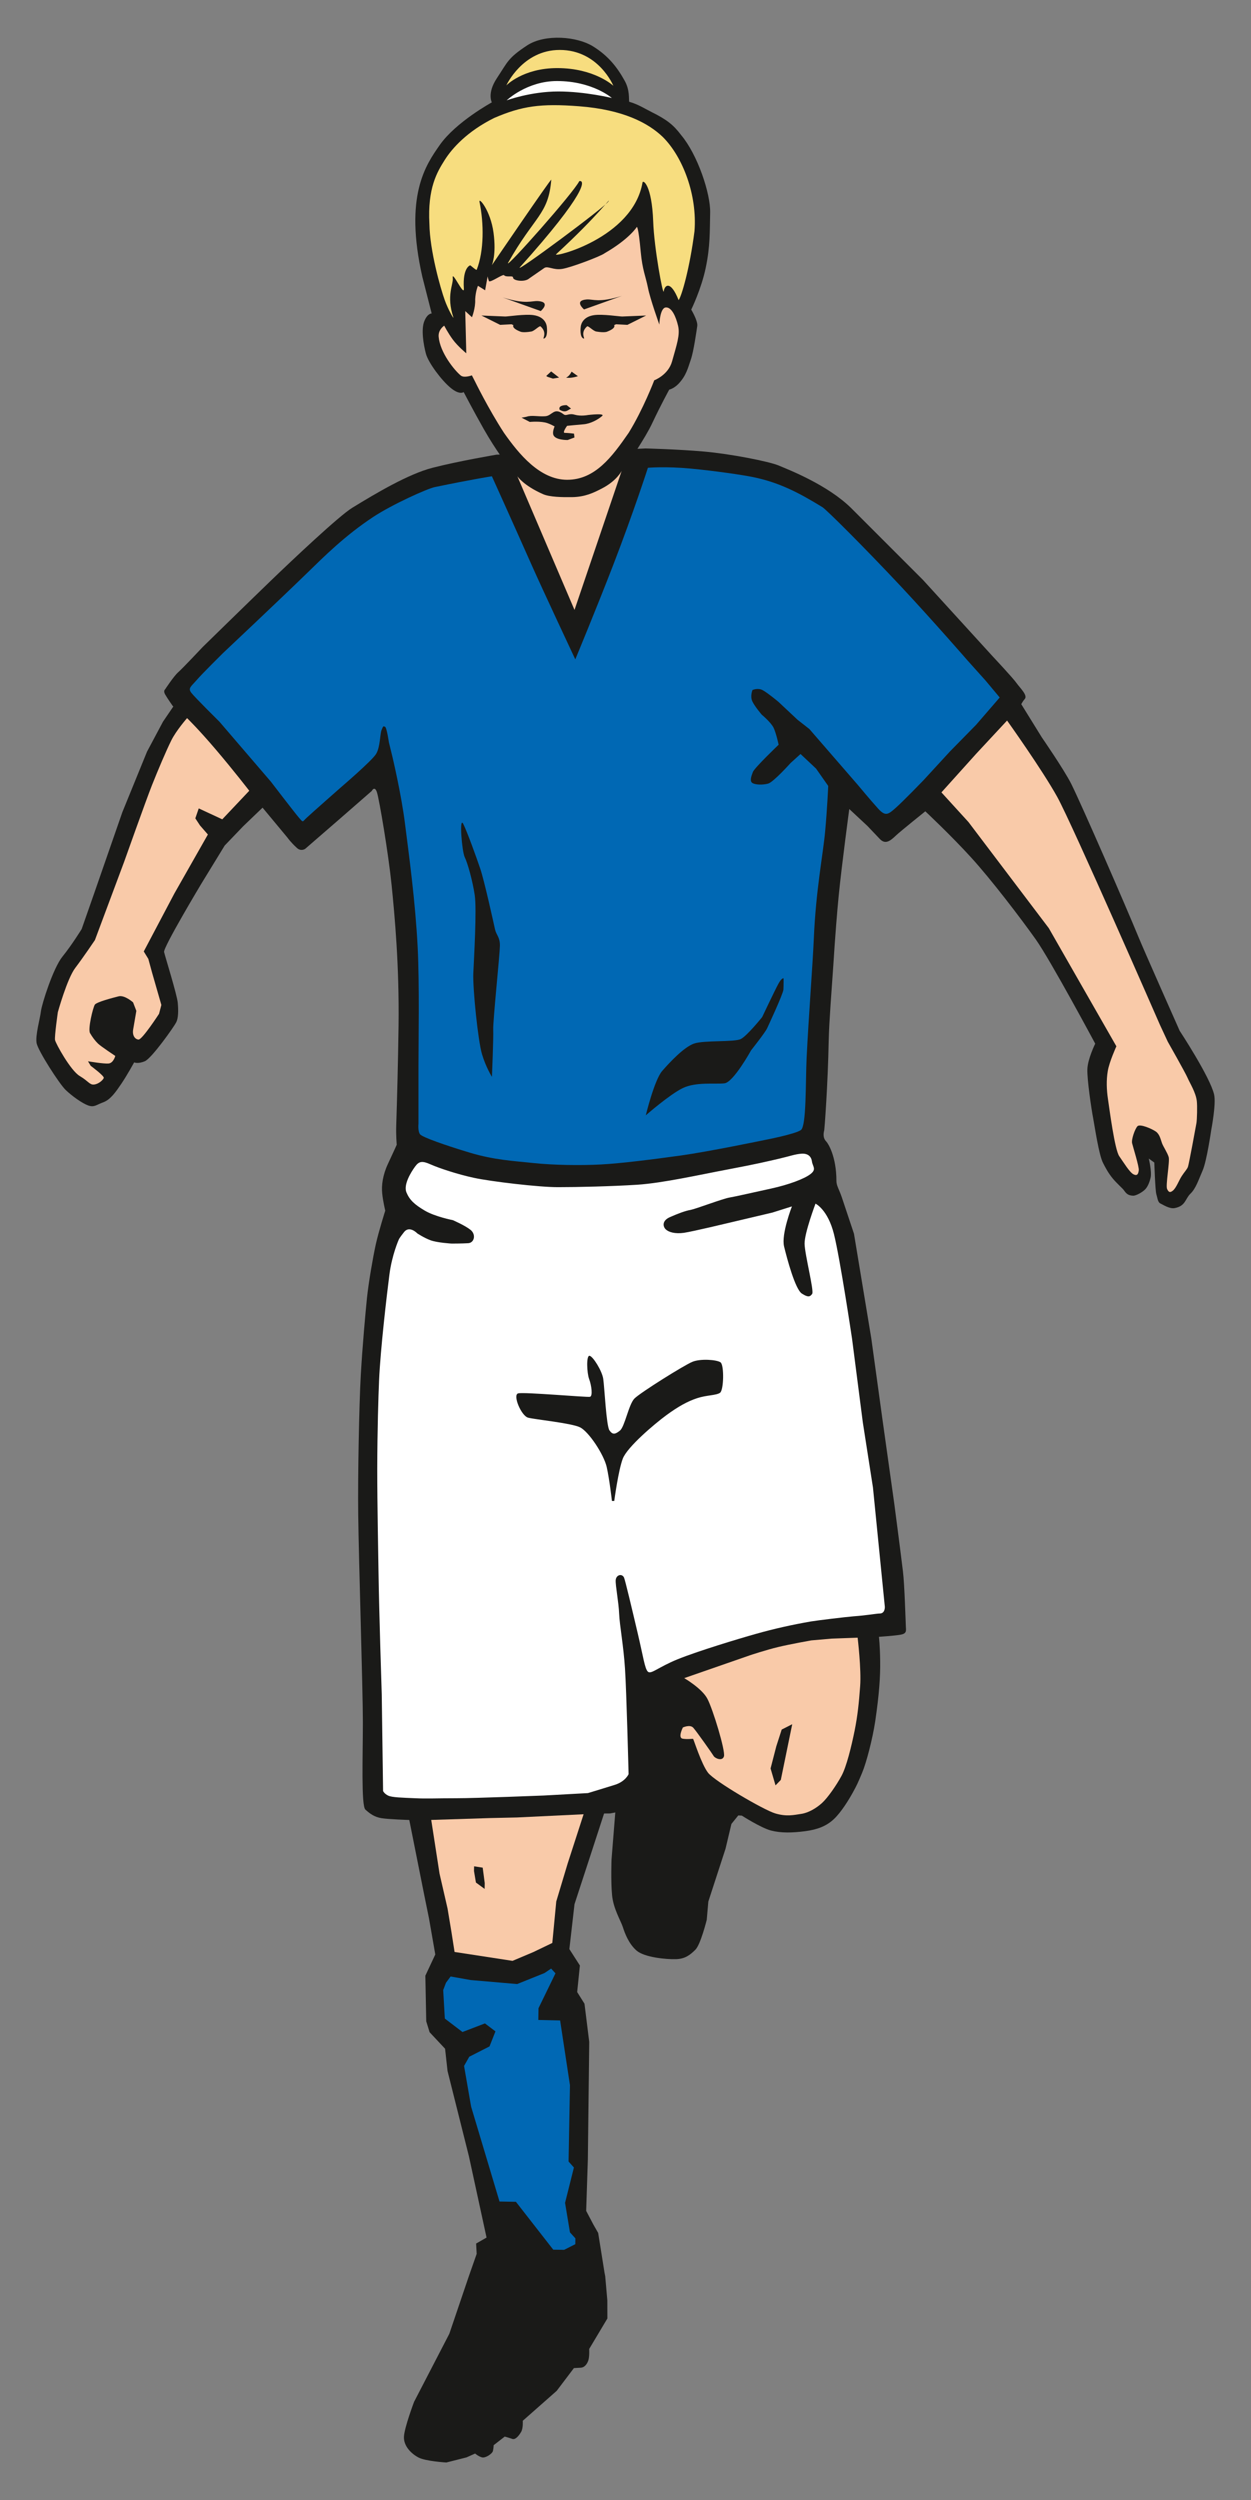 <?xml version="1.0" encoding="utf-8"?>
<!-- Generator: Adobe Illustrator 16.0.4, SVG Export Plug-In . SVG Version: 6.00 Build 0)  -->
<!DOCTYPE svg PUBLIC "-//W3C//DTD SVG 1.1//EN" "http://www.w3.org/Graphics/SVG/1.1/DTD/svg11.dtd">
<svg version="1.1" id="Ebene_1" xmlns="http://www.w3.org/2000/svg" xmlns:xlink="http://www.w3.org/1999/xlink" x="0px" y="0px"
	 width="25.305px" height="50.561px" viewBox="0 0 25.305 50.561" enable-background="new 0 0 25.305 50.561" xml:space="preserve">
<rect x="0" y="0" width="25.305" height="50.561" fill="#808080" stroke="none"/>
<path fill-rule="evenodd" clip-rule="evenodd" fill="#1A1A18" d="M24.559,22.136c-0.081-0.354-0.697-1.29-0.697-1.29
	s-0.725-1.631-0.835-1.901c-0.25-0.609-1.141-2.656-1.359-3.094c-0.146-0.289-0.594-0.938-0.594-0.938l-0.416-0.672
	c0,0,0.035-0.066,0.07-0.104c0.067-0.073-0.093-0.221-0.166-0.323c-0.072-0.103-0.473-0.53-0.473-0.53l-1.422-1.559
	c0,0-1.167-1.166-1.438-1.438c-0.484-0.484-1.291-0.793-1.484-0.875c-0.195-0.08-0.969-0.234-1.515-0.281
	c-0.547-0.047-1.172-0.062-1.172-0.062l-0.164,0.008c0.107-0.168,0.228-0.365,0.305-0.531c0.168-0.357,0.338-0.666,0.338-0.666
	s0.088-0.018,0.183-0.113c0.163-0.17,0.196-0.329,0.253-0.492c0.058-0.164,0.115-0.576,0.131-0.681
	c0.016-0.104-0.122-0.332-0.122-0.332s0.204-0.414,0.294-0.849c0.091-0.435,0.08-0.727,0.089-1.112
	c0.009-0.384-0.253-1.172-0.587-1.569c-0.154-0.205-0.288-0.312-0.596-0.465c-0.133-0.066-0.275-0.159-0.455-0.209
	c-0.01-0.049,0.016-0.233-0.09-0.423c-0.152-0.275-0.333-0.506-0.641-0.697c-0.317-0.199-0.967-0.259-1.333-0.02
	c-0.392,0.258-0.39,0.329-0.614,0.666c-0.201,0.306-0.1,0.486-0.1,0.486s-0.724,0.395-1.052,0.86
	C8.613,3.336,8.172,3.959,8.543,5.598L8.732,6.34c0,0-0.084-0.008-0.15,0.158C8.516,6.663,8.566,6.967,8.615,7.152
	c0.049,0.184,0.32,0.546,0.504,0.695c0.182,0.149,0.26,0.082,0.26,0.082s0.195,0.375,0.406,0.747
	c0.13,0.229,0.248,0.406,0.324,0.517l-0.066,0.002c0,0-0.775,0.131-1.297,0.266c-0.484,0.125-1.136,0.511-1.62,0.808
	C6.861,10.43,5.918,11.32,5.48,11.742S4.1,13.085,4.1,13.085s-0.406,0.432-0.494,0.509c-0.09,0.078-0.266,0.347-0.266,0.347
	s-0.043,0.03,0.002,0.106c0.043,0.076,0.151,0.229,0.151,0.229l0.013,0.012l-0.209,0.307l-0.323,0.606l-0.499,1.224l-0.57,1.641
	l-0.253,0.723c0,0-0.197,0.32-0.387,0.555c-0.19,0.232-0.421,0.967-0.437,1.107c-0.016,0.143-0.118,0.494-0.087,0.648
	c0.031,0.154,0.458,0.82,0.586,0.943s0.336,0.272,0.458,0.315c0.123,0.042,0.157-0.011,0.305-0.065
	c0.147-0.054,0.256-0.215,0.366-0.377s0.258-0.43,0.258-0.43s0.072,0.037,0.216-0.023c0.142-0.062,0.592-0.701,0.634-0.786
	c0.043-0.083,0.047-0.235,0.031-0.401c-0.017-0.168-0.255-0.93-0.276-1.021c-0.022-0.091,0.757-1.388,0.757-1.388l0.469-0.766
	l0.375-0.391l0.391-0.375l0.506,0.609c0,0,0.062,0.09,0.188,0.205c0.084,0.078,0.168,0.019,0.168,0.019l0.729-0.632l0.618-0.539
	c0,0,0.057-0.115,0.104,0.025s0.234,1.25,0.297,1.875s0.156,1.625,0.141,2.844c-0.011,0.781-0.031,1.516-0.047,2.016
	c-0.007,0.204,0.01,0.395,0.01,0.395S7.959,23.3,7.849,23.534s-0.134,0.444-0.118,0.599c0.014,0.154,0.062,0.351,0.062,0.351
	s-0.131,0.411-0.191,0.679c-0.059,0.268-0.145,0.766-0.179,1.086c-0.032,0.32-0.091,0.963-0.125,1.562s-0.062,2.057-0.052,2.822
	c0.01,0.906,0.094,3.511,0.094,4.198s-0.036,1.686,0.051,1.766c0.088,0.079,0.178,0.149,0.324,0.173
	c0.146,0.024,0.564,0.037,0.564,0.037l0.299,1.5l0.1,0.492l0.127,0.728l-0.201,0.429l0.018,0.923l0.068,0.22l0.313,0.334l0.05,0.451
	l0.432,1.723l0.357,1.645l-0.211,0.121l0.011,0.209l-0.159,0.454l-0.394,1.162l-0.713,1.376c0,0-0.196,0.518-0.205,0.705
	c-0.009,0.189,0.148,0.345,0.296,0.422c0.147,0.076,0.562,0.1,0.562,0.1l0.407-0.103l0.175-0.078c0,0,0.064,0.057,0.137,0.077
	c0.07,0.021,0.21-0.073,0.223-0.129s0.015-0.117,0.015-0.117l0.224-0.174c0,0,0.078,0.021,0.152,0.047
	c0.074,0.027,0.154-0.097,0.181-0.144c0.043-0.079,0.031-0.222,0.031-0.222l0.687-0.606l0.348-0.46c0,0,0.07-0.004,0.141-0.008
	c0.069-0.004,0.122-0.065,0.15-0.145c0.027-0.08,0.018-0.234,0.018-0.234l0.368-0.616l-0.001-0.367l-0.043-0.491l-0.013-0.064
	L12.1,45.159l-0.101-0.177l-0.142-0.27l0.034-1.042l0.028-2.374l-0.096-0.773l-0.148-0.236l0.055-0.537l-0.213-0.332l0.104-0.908
	l0.338-1.035l0.26-0.799l0.123-0.001l0.104-0.02l-0.076,0.951c0,0-0.016,0.448,0.011,0.722c0.025,0.274,0.178,0.52,0.218,0.646
	c0.041,0.127,0.119,0.337,0.278,0.475s0.607,0.179,0.794,0.173c0.188-0.005,0.289-0.086,0.396-0.192
	c0.106-0.107,0.229-0.604,0.229-0.604l0.032-0.369l0.348-1.069l0.119-0.501l0.139-0.172l0.072,0.004c0,0,0.383,0.246,0.588,0.301
	c0.206,0.054,0.438,0.047,0.691,0.014s0.435-0.105,0.584-0.246s0.301-0.39,0.382-0.537c0.081-0.146,0.101-0.191,0.187-0.396
	c0.087-0.207,0.211-0.682,0.266-1.045c0.082-0.559,0.104-0.907,0.1-1.218s-0.025-0.489-0.025-0.489s0.309-0.021,0.432-0.042
	c0.124-0.021,0.119-0.071,0.113-0.153c-0.004-0.076-0.027-0.867-0.059-1.125c-0.055-0.456-0.176-1.374-0.176-1.374l-0.238-1.696
	l-0.227-1.648l-0.35-2.114c0-0.001-0.141-0.425-0.246-0.737c-0.056-0.163-0.109-0.236-0.109-0.328c0-0.5-0.168-0.76-0.203-0.797
	c-0.062-0.062-0.068-0.141-0.043-0.234c0.004-0.01,0.072-0.885,0.09-1.812c0.008-0.389,0.062-1.047,0.094-1.531
	c0.035-0.561,0.078-1.098,0.109-1.406c0.062-0.625,0.213-1.744,0.213-1.744l0.367,0.342c0,0,0.153,0.16,0.251,0.264
	c0.112,0.116,0.208,0.043,0.331-0.075c0.088-0.083,0.589-0.485,0.589-0.485s0.519,0.486,0.923,0.93
	c0.404,0.441,1.01,1.236,1.311,1.66c0.301,0.425,1.203,2.109,1.203,2.109s-0.154,0.312-0.159,0.52
	c-0.007,0.207,0.083,0.812,0.117,0.986c0.033,0.174,0.116,0.75,0.202,0.91c0.046,0.09,0.101,0.197,0.194,0.31
	c0.077,0.094,0.197,0.199,0.222,0.233c0.053,0.075,0.088,0.112,0.193,0.116c0.053,0.001,0.18-0.065,0.242-0.129
	s0.096-0.177,0.109-0.235c0.028-0.124-0.037-0.387-0.037-0.387l0.112,0.08c0,0,0.019,0.565,0.04,0.635
	c0.021,0.068,0.029,0.167,0.08,0.191s0.186,0.114,0.289,0.096c0.227-0.042,0.213-0.187,0.322-0.292
	c0.11-0.105,0.164-0.28,0.247-0.47s0.173-0.814,0.173-0.814S24.603,22.325,24.559,22.136z"/>
<path id="skin-arm-r" fill-rule="evenodd" clip-rule="evenodd" fill="#F9CAA9" d="M3.078,19.677l0.186,0.647l-0.047,0.179
	c0,0-0.342,0.527-0.415,0.521s-0.13-0.084-0.108-0.207s0.064-0.373,0.064-0.373l-0.066-0.172c0,0-0.169-0.152-0.291-0.123
	c-0.123,0.031-0.445,0.115-0.482,0.168c-0.038,0.055-0.145,0.495-0.098,0.576c0.046,0.08,0.104,0.158,0.164,0.215
	s0.347,0.247,0.347,0.247s-0.036,0.142-0.134,0.153c-0.098,0.01-0.418-0.045-0.418-0.045l0.055,0.092c0,0,0.277,0.204,0.264,0.245
	c-0.013,0.04-0.101,0.122-0.194,0.133S1.796,21.87,1.611,21.76c-0.183-0.109-0.483-0.653-0.498-0.727
	C1.1,20.96,1.17,20.47,1.17,20.47s0.188-0.68,0.353-0.896c0.165-0.217,0.397-0.562,0.397-0.562l0.591-1.583
	c0,0,0.438-1.234,0.562-1.547s0.291-0.705,0.391-0.906c0.098-0.2,0.32-0.453,0.32-0.453s0.227,0.219,0.586,0.641
	s0.672,0.828,0.672,0.828L4.496,16.57L4.02,16.349L3.951,16.55l0.094,0.143l0.16,0.184L3.527,18.07l-0.619,1.172L3,19.392
	L3.078,19.677z"/>
<path id="skin-arm-l" fill-rule="evenodd" clip-rule="evenodd" fill="#F9CAA9" d="M24.202,22.71
	c-0.012,0.072-0.153,0.834-0.172,0.887s-0.071,0.102-0.126,0.188c-0.057,0.086-0.111,0.242-0.183,0.297
	c-0.052,0.039-0.08,0.035-0.113-0.036c-0.034-0.071,0.058-0.558,0.032-0.646s-0.108-0.208-0.135-0.28
	c-0.027-0.072-0.045-0.18-0.125-0.236c-0.08-0.056-0.32-0.16-0.371-0.108c-0.051,0.053-0.127,0.268-0.109,0.344
	s0.144,0.476,0.135,0.548c-0.009,0.071-0.029,0.12-0.107,0.081s-0.197-0.236-0.287-0.365c-0.093-0.129-0.2-0.961-0.229-1.155
	s-0.035-0.386-0.004-0.569c0.03-0.184,0.174-0.5,0.174-0.5l-1.367-2.389l-1.625-2.146l-0.547-0.6l0.703-0.781l0.625-0.672
	c0,0,0.71,0.994,1.016,1.547c0.305,0.553,2.076,4.607,2.076,4.607l0.158,0.34c0,0,0.355,0.625,0.4,0.73
	c0.045,0.106,0.169,0.298,0.188,0.473C24.221,22.371,24.213,22.64,24.202,22.71z"/>
<path id="player-shirt" fill-rule="evenodd" clip-rule="evenodd" fill="#0068B4" d="M18.679,15.781c0,0-0.416,0.431-0.566,0.562
	c-0.15,0.133-0.204,0.17-0.349,0.012c-0.144-0.158-0.413-0.482-0.413-0.482l-0.979-1.129l-0.24-0.188l-0.387-0.363
	c0,0-0.212-0.177-0.312-0.232c-0.1-0.058-0.212-0.006-0.212-0.006s-0.051,0.123-0.004,0.227c0.048,0.104,0.191,0.271,0.191,0.271
	s0.188,0.156,0.241,0.267c0.052,0.11,0.101,0.341,0.101,0.341s-0.489,0.467-0.521,0.552s-0.072,0.189-0.004,0.226
	c0.067,0.035,0.209,0.037,0.314,0.008c0.108-0.031,0.453-0.416,0.453-0.416l0.201-0.182l0.314,0.295l0.246,0.351
	c0,0-0.02,0.459-0.062,0.917c-0.041,0.458-0.188,1.188-0.229,2.166c-0.025,0.566-0.104,1.562-0.146,2.417
	c-0.023,0.5-0.002,1.375-0.115,1.458c-0.113,0.084-0.738,0.203-0.738,0.203s-1.125,0.234-1.687,0.312s-1.207,0.16-1.619,0.182
	s-0.965,0.014-1.368-0.029S10,23.46,9.506,23.312S8.547,23,8.498,22.941s-0.033-0.215-0.033-0.215s0-0.645,0-1.166
	s0.021-1.646-0.016-2.396c-0.047-0.938-0.18-1.898-0.256-2.5c-0.074-0.6-0.256-1.363-0.256-1.363l-0.071-0.291
	c0,0-0.042-0.299-0.078-0.312c-0.036-0.015-0.035-0.018-0.069,0.064c-0.035,0.083-0.026,0.35-0.113,0.488
	c-0.086,0.139-0.709,0.672-0.709,0.672s-0.594,0.523-0.69,0.613c-0.097,0.088-0.065,0.111-0.163-0.002
	c-0.098-0.115-0.564-0.724-0.564-0.724l-1.04-1.212c0,0-0.5-0.494-0.571-0.587c-0.07-0.093-0.006-0.124,0.107-0.254
	c0.112-0.131,0.539-0.552,0.539-0.552s1.139-1.072,1.701-1.619c0.337-0.328,0.758-0.75,1.333-1.13
	c0.384-0.253,1.089-0.571,1.245-0.604c0.75-0.156,1.156-0.219,1.156-0.219s0.375,0.828,0.812,1.812
	c0.211,0.475,0.875,1.891,0.875,1.891s0.427-1.028,0.766-1.906c0.422-1.094,0.703-1.969,0.703-1.969s0.359-0.031,0.859,0.016
	s1.056,0.129,1.265,0.172c0.531,0.109,0.922,0.312,1.406,0.609c0.082,0.051,0.834,0.799,1.594,1.609
	c0.658,0.705,1.342,1.492,1.342,1.492l0.366,0.408l0.284,0.34l-0.479,0.554l-0.528,0.538L18.679,15.781z"/>
<path id="skin-leg-l" fill-rule="evenodd" clip-rule="evenodd" fill="#F9CAA9" d="M16.204,36.684
	c-0.144,0.021-0.292,0.06-0.526-0.011s-1.216-0.645-1.355-0.82c-0.137-0.177-0.292-0.679-0.303-0.686
	c-0.013-0.006-0.108,0.013-0.211-0.004c-0.104-0.017,0.004-0.227,0.004-0.227s0.145-0.068,0.211,0.006
	c0.065,0.072,0.388,0.53,0.412,0.572c0.023,0.043,0.175,0.114,0.208,0.006c0.033-0.109-0.224-0.955-0.335-1.164
	c-0.109-0.21-0.469-0.418-0.469-0.418l1.333-0.463c0,0,0.324-0.108,0.572-0.167c0.246-0.059,0.664-0.133,0.664-0.133l0.413-0.036
	l0.526-0.019c0,0,0.077,0.642,0.051,0.98c-0.025,0.339-0.05,0.592-0.113,0.906c-0.064,0.315-0.164,0.726-0.265,0.91
	c-0.1,0.185-0.276,0.441-0.394,0.548S16.349,36.664,16.204,36.684z"/>
<polygon fill-rule="evenodd" clip-rule="evenodd" fill="#1A1A18" points="15.687,36.107 15.587,35.765 15.703,35.316 15.812,34.978 
	16.025,34.87 15.794,35.997 15.687,36.107 "/>
<path fill-rule="evenodd" clip-rule="evenodd" fill="#1A1A18" d="M15.517,20.796c-0.039,0.086-0.324,0.445-0.324,0.445
	s-0.357,0.648-0.539,0.668c-0.181,0.021-0.576-0.033-0.843,0.096c-0.269,0.131-0.748,0.551-0.748,0.551s0.173-0.715,0.332-0.898
	c0.161-0.184,0.439-0.48,0.643-0.553c0.203-0.071,0.819-0.025,0.949-0.093c0.129-0.067,0.43-0.443,0.43-0.443
	s0.258-0.545,0.328-0.673c0.069-0.127,0.105-0.111,0.105-0.111s0.002,0.133-0.003,0.227C15.84,20.107,15.517,20.796,15.517,20.796
	S15.635,20.533,15.517,20.796z"/>
<polygon id="skin-leg-r" fill-rule="evenodd" clip-rule="evenodd" fill="#F9CAA9" points="11.805,36.691 11.482,37.689 
	11.252,38.455 11.172,39.294 10.791,39.477 10.367,39.656 9.195,39.476 9.131,39.066 9.053,38.597 8.891,37.892 8.723,36.806 
	9.912,36.768 10.456,36.756 "/>
<polygon id="player-sock-r" fill-rule="evenodd" clip-rule="evenodd" fill="#0068B4" points="11.412,45.5 11.191,45.497 
	10.436,44.529 10.104,44.523 9.53,42.605 9.387,41.781 9.492,41.595 9.902,41.386 10.022,41.082 9.809,40.921 9.355,41.095 
	8.998,40.823 8.965,40.247 9.021,40.099 9.115,39.972 9.521,40.044 10.461,40.125 11.015,39.902 11.148,39.812 11.236,39.908 
	10.893,40.613 10.889,40.851 11.33,40.861 11.529,42.17 11.501,43.714 11.609,43.835 11.43,44.55 11.529,45.147 11.639,45.268 
	11.637,45.386 11.412,45.5 11.412,45.5 "/>
<polygon fill-rule="evenodd" clip-rule="evenodd" fill="#1A1A18" points="9.805,38.082 9.803,38.201 9.627,38.072 9.588,37.839 
	9.59,37.744 9.764,37.771 9.805,38.082 "/>
<path fill-rule="evenodd" clip-rule="evenodd" fill="#1A1A18" d="M9.951,21.778c0,0-0.121-0.19-0.201-0.458
	c-0.08-0.266-0.188-1.318-0.176-1.633c0.014-0.314,0.072-1.295,0.029-1.584s-0.145-0.653-0.202-0.766
	c-0.057-0.113-0.116-0.842-0.03-0.674c0.084,0.17,0.262,0.665,0.344,0.906c0.082,0.243,0.27,1.096,0.297,1.221
	c0.027,0.126,0.104,0.159,0.1,0.341c-0.003,0.183-0.145,1.548-0.135,1.695C9.984,20.974,9.951,21.778,9.951,21.778z"/>
<path id="player-shorts" fill-rule="evenodd" clip-rule="evenodd" fill="#FFFFFF" d="M17.658,30.083l-0.205-1.316l-0.218-1.693
	c0,0-0.241-1.617-0.366-2.116s-0.373-0.616-0.373-0.616s-0.225,0.596-0.221,0.812s0.195,0.953,0.154,1.012
	c-0.041,0.058-0.078,0.08-0.209-0.005c-0.134-0.085-0.3-0.704-0.36-0.953s0.159-0.81,0.159-0.81l-0.396,0.125l-0.873,0.206
	c0,0-0.736,0.177-0.914,0.203c-0.18,0.026-0.314-0.013-0.373-0.073c-0.059-0.062-0.068-0.176,0.088-0.244
	c0.154-0.068,0.309-0.128,0.417-0.146c0.108-0.02,0.654-0.229,0.792-0.251c0.137-0.023,0.48-0.104,0.838-0.181
	c0.357-0.078,0.676-0.197,0.799-0.295c0.125-0.097,0.04-0.153,0.027-0.252c-0.013-0.1-0.08-0.167-0.213-0.158
	c-0.133,0.01-0.234,0.051-0.464,0.104s-0.438,0.104-1.017,0.213c-0.578,0.109-1.322,0.277-1.841,0.311
	c-0.518,0.033-1.211,0.049-1.596,0.049c-0.387,0.002-1.366-0.115-1.703-0.188c-0.338-0.072-0.715-0.199-0.879-0.272
	c-0.165-0.073-0.232-0.071-0.315,0.044c-0.084,0.115-0.238,0.365-0.175,0.521c0.064,0.155,0.166,0.248,0.373,0.37
	s0.566,0.192,0.566,0.192s0.248,0.107,0.36,0.198c0.114,0.095,0.073,0.26-0.048,0.268C9.354,25.15,9.135,25.15,9.135,25.15
	s-0.291-0.017-0.426-0.067c-0.135-0.05-0.268-0.139-0.268-0.139s-0.156-0.165-0.266-0.029C8.068,25.05,8.066,25.07,8.066,25.07
	s-0.137,0.305-0.189,0.707s-0.182,1.513-0.209,2.137c-0.014,0.32-0.035,0.994-0.037,1.792c0,0.763,0.02,1.649,0.025,2.063
	c0.012,0.848,0.066,2.495,0.066,2.495l0.027,1.958c0,0,0.024,0.054,0.103,0.092c0.077,0.038,0.298,0.042,0.543,0.053
	c0.244,0.012,0.438,0,0.835,0s1.771-0.055,1.771-0.055l0.892-0.049c0,0,0.324-0.098,0.541-0.166
	c0.219-0.068,0.281-0.217,0.281-0.217s-0.042-1.678-0.073-2.139c-0.03-0.462-0.108-0.871-0.118-1.101
	c-0.008-0.229-0.077-0.579-0.07-0.683c0.008-0.105,0.121-0.141,0.167-0.057c0.022,0.042,0.166,0.652,0.278,1.128
	c0.114,0.484,0.143,0.716,0.205,0.778c0.063,0.064,0.204-0.087,0.602-0.249c0.398-0.162,1.218-0.411,1.588-0.515
	c0.369-0.104,0.729-0.184,1.108-0.25c0.139-0.023,0.702-0.091,0.862-0.104c0.28-0.02,0.465-0.057,0.534-0.057
	c0.109-0.002,0.1-0.137,0.1-0.137L17.658,30.083z M14.564,28.168c-0.079,0.054-0.269,0.045-0.461,0.108s-0.383,0.168-0.623,0.344
	s-0.795,0.646-0.883,0.881c-0.089,0.234-0.172,0.854-0.172,0.854h-0.047c0,0-0.049-0.435-0.106-0.688
	c-0.059-0.254-0.362-0.713-0.539-0.801c-0.176-0.086-0.91-0.158-1.05-0.195s-0.318-0.463-0.201-0.492
	c0.117-0.03,1.391,0.083,1.451,0.07c0.062-0.013,0.031-0.234-0.016-0.359c-0.046-0.123-0.061-0.479,0.008-0.471
	c0.069,0.01,0.253,0.305,0.277,0.465c0.025,0.162,0.062,0.959,0.127,1.045c0.062,0.087,0.111,0.084,0.21,0.004
	c0.099-0.078,0.177-0.529,0.294-0.649c0.119-0.12,1.009-0.677,1.173-0.743c0.165-0.068,0.493-0.043,0.569,0.011
	C14.65,27.605,14.642,28.114,14.564,28.168z"/>
<path id="hair-p" fill="#F7DD7F" d="M12.407,1.735c0,0-0.298-0.725-1.085-0.725c-0.754,0-1.08,0.717-1.08,0.717
	s0.338-0.35,1.029-0.35C12.026,1.377,12.407,1.735,12.407,1.735z"/>
<path fill="#FFFFFF" d="M12.377,1.982c0,0-0.39-0.343-1.111-0.343c-0.609,0-1.018,0.391-1.018,0.391s0.484-0.18,1.045-0.18
	C11.836,1.85,12.377,1.982,12.377,1.982z"/>
<path id="hair" fill-rule="evenodd" clip-rule="evenodd" fill="#F7DD7F" d="M9.511,5.366c0.009,0,0.124,0.108,0.132,0.089
	c0.15-0.383,0.146-0.94,0.057-1.369c-0.025-0.115,0.223,0.168,0.283,0.62c0.061,0.452-0.034,0.658-0.034,0.658
	s1.204-1.768,1.202-1.729c-0.057,0.709-0.338,0.728-0.877,1.686c-0.032,0.108,1.324-1.417,1.444-1.658
	c0.122-0.026,0.157,0.229-1.204,1.745c-0.091,0.124,1.724-1.221,1.794-1.335c0.065-0.108-0.199,0.276-1.058,1.068
	c-0.09,0.082,1.553-0.318,1.747-1.451c0.009-0.058,0.188,0.044,0.216,0.792c0.018,0.534,0.199,1.508,0.213,1.41
	c0.02-0.135,0.141-0.224,0.301,0.178c0.062-0.083,0.224-0.64,0.321-1.394c0.058-0.728-0.233-1.5-0.64-1.905
	c-0.291-0.28-0.798-0.554-1.695-0.622c-0.777-0.06-1.156-0.005-1.718,0.237c-0.543,0.27-0.85,0.612-1,0.851
	C8.845,3.475,8.646,3.8,8.686,4.527C8.694,5.071,8.91,5.83,8.996,6.069c0.07,0.197,0.192,0.404,0.174,0.347
	C9.023,5.977,9.175,5.747,9.158,5.624C9.135,5.442,9.395,6.021,9.383,5.833C9.355,5.406,9.511,5.366,9.511,5.366z"/>
<path id="skin-face" fill-rule="evenodd" clip-rule="evenodd" fill="#F9CAA9" d="M13.466,6.218
	c-0.119,0.012-0.129,0.346-0.129,0.346s-0.186-0.515-0.231-0.748c-0.047-0.233-0.111-0.355-0.145-0.717
	c-0.047-0.526-0.079-0.51-0.079-0.51s-0.149,0.243-0.651,0.532c-0.07,0.058-0.676,0.288-0.857,0.317
	c-0.182,0.03-0.289-0.065-0.363-0.019l-0.306,0.212c-0.091,0.082-0.327,0.047-0.327-0.017c0-0.052-0.139,0.005-0.185-0.051
	c-0.038-0.012-0.265,0.15-0.301,0.125C9.864,5.615,9.864,5.587,9.864,5.587L9.813,5.871L9.668,5.78c0,0-0.047,0.105-0.056,0.273
	C9.621,6.23,9.547,6.416,9.547,6.416L9.411,6.291l0.021,0.854c0,0-0.169-0.138-0.272-0.277c-0.103-0.14-0.174-0.282-0.174-0.282
	S8.861,6.664,8.873,6.81C8.9,7.129,9.192,7.49,9.321,7.595C9.389,7.65,9.545,7.591,9.545,7.591l0.06,0.117
	c0,0,0.274,0.561,0.589,1.045c0.301,0.428,0.726,0.95,1.279,0.95c0.565,0,0.909-0.466,1.244-0.95
	c0.295-0.477,0.517-1.062,0.517-1.062s0.282-0.104,0.36-0.381c0.093-0.335,0.166-0.535,0.122-0.721
	C13.672,6.402,13.585,6.207,13.466,6.218z M11.869,6.056c0.135-0.008,0.236,0.074,0.712-0.072l-0.767,0.274
	C11.814,6.258,11.598,6.076,11.869,6.056z M11.562,7.516l0.128,0.092c0,0-0.145,0.05-0.24,0.028
	C11.518,7.613,11.562,7.516,11.562,7.516z M11.462,8.193l0.089,0.07c-0.061,0.022-0.102,0.1-0.231,0.023
	C11.293,8.213,11.381,8.193,11.462,8.193z M11.149,7.512l0.16,0.124l-0.124,0.021l-0.109-0.036l-0.027-0.017L11.149,7.512z
	 M10.883,6.089c0.271,0.019,0.055,0.202,0.055,0.202L10.17,6.016C10.645,6.162,10.747,6.081,10.883,6.089z M10.386,6.576
	l-0.039-0.018L10.117,6.57L9.738,6.381l0.483,0.02c0.051,0.001,0.397-0.053,0.569-0.028c0.264,0.037,0.271,0.237,0.271,0.237
	S11.091,6.824,11,6.848c-0.034,0.008,0.08-0.118-0.066-0.247c-0.023-0.02-0.125,0.095-0.188,0.104
	c-0.173,0.029-0.22,0.002-0.22,0.002C10.336,6.633,10.386,6.576,10.386,6.576z M11.803,8.581c-0.095,0.007-0.332,0.031-0.332,0.031
	s-0.102,0.14-0.049,0.142c0.074,0.001,0.189,0.016,0.189,0.016l0.009,0.078l-0.137,0.051c0,0-0.259,0.006-0.292-0.11
	c-0.018-0.063,0.027-0.165,0.027-0.165s-0.084-0.047-0.143-0.066c-0.132-0.047-0.359-0.025-0.359-0.025L10.55,8.447
	c0,0,0.077-0.012,0.108-0.021c0.101-0.033,0.225,0.002,0.369-0.008c0.146-0.008,0.174-0.193,0.374-0.039
	c0.056,0.043,0.101-0.029,0.224,0.008c0.123,0.036,0.27,0.006,0.27,0.006s0.355-0.043,0.285,0.02
	C12.096,8.487,11.943,8.57,11.803,8.581z M12.691,6.57l-0.23-0.012l-0.039,0.018c0,0,0.051,0.057-0.14,0.131
	c0,0-0.048,0.027-0.22-0.002C12,6.696,11.897,6.581,11.875,6.601c-0.146,0.129-0.033,0.255-0.066,0.247
	c-0.092-0.024-0.062-0.238-0.062-0.238s0.008-0.2,0.271-0.237c0.171-0.025,0.519,0.029,0.568,0.028l0.484-0.02L12.691,6.57z"/>
<path id="skin-neck" fill-rule="evenodd" clip-rule="evenodd" fill="#F9CAA9" d="M11.621,12.335l-1.156-2.703
	c0,0,0.125,0.188,0.52,0.362c0.131,0.058,0.386,0.063,0.59,0.06c0.26-0.005,0.432-0.088,0.594-0.172
	c0.307-0.156,0.406-0.359,0.406-0.359L11.621,12.335z"/>
</svg>
